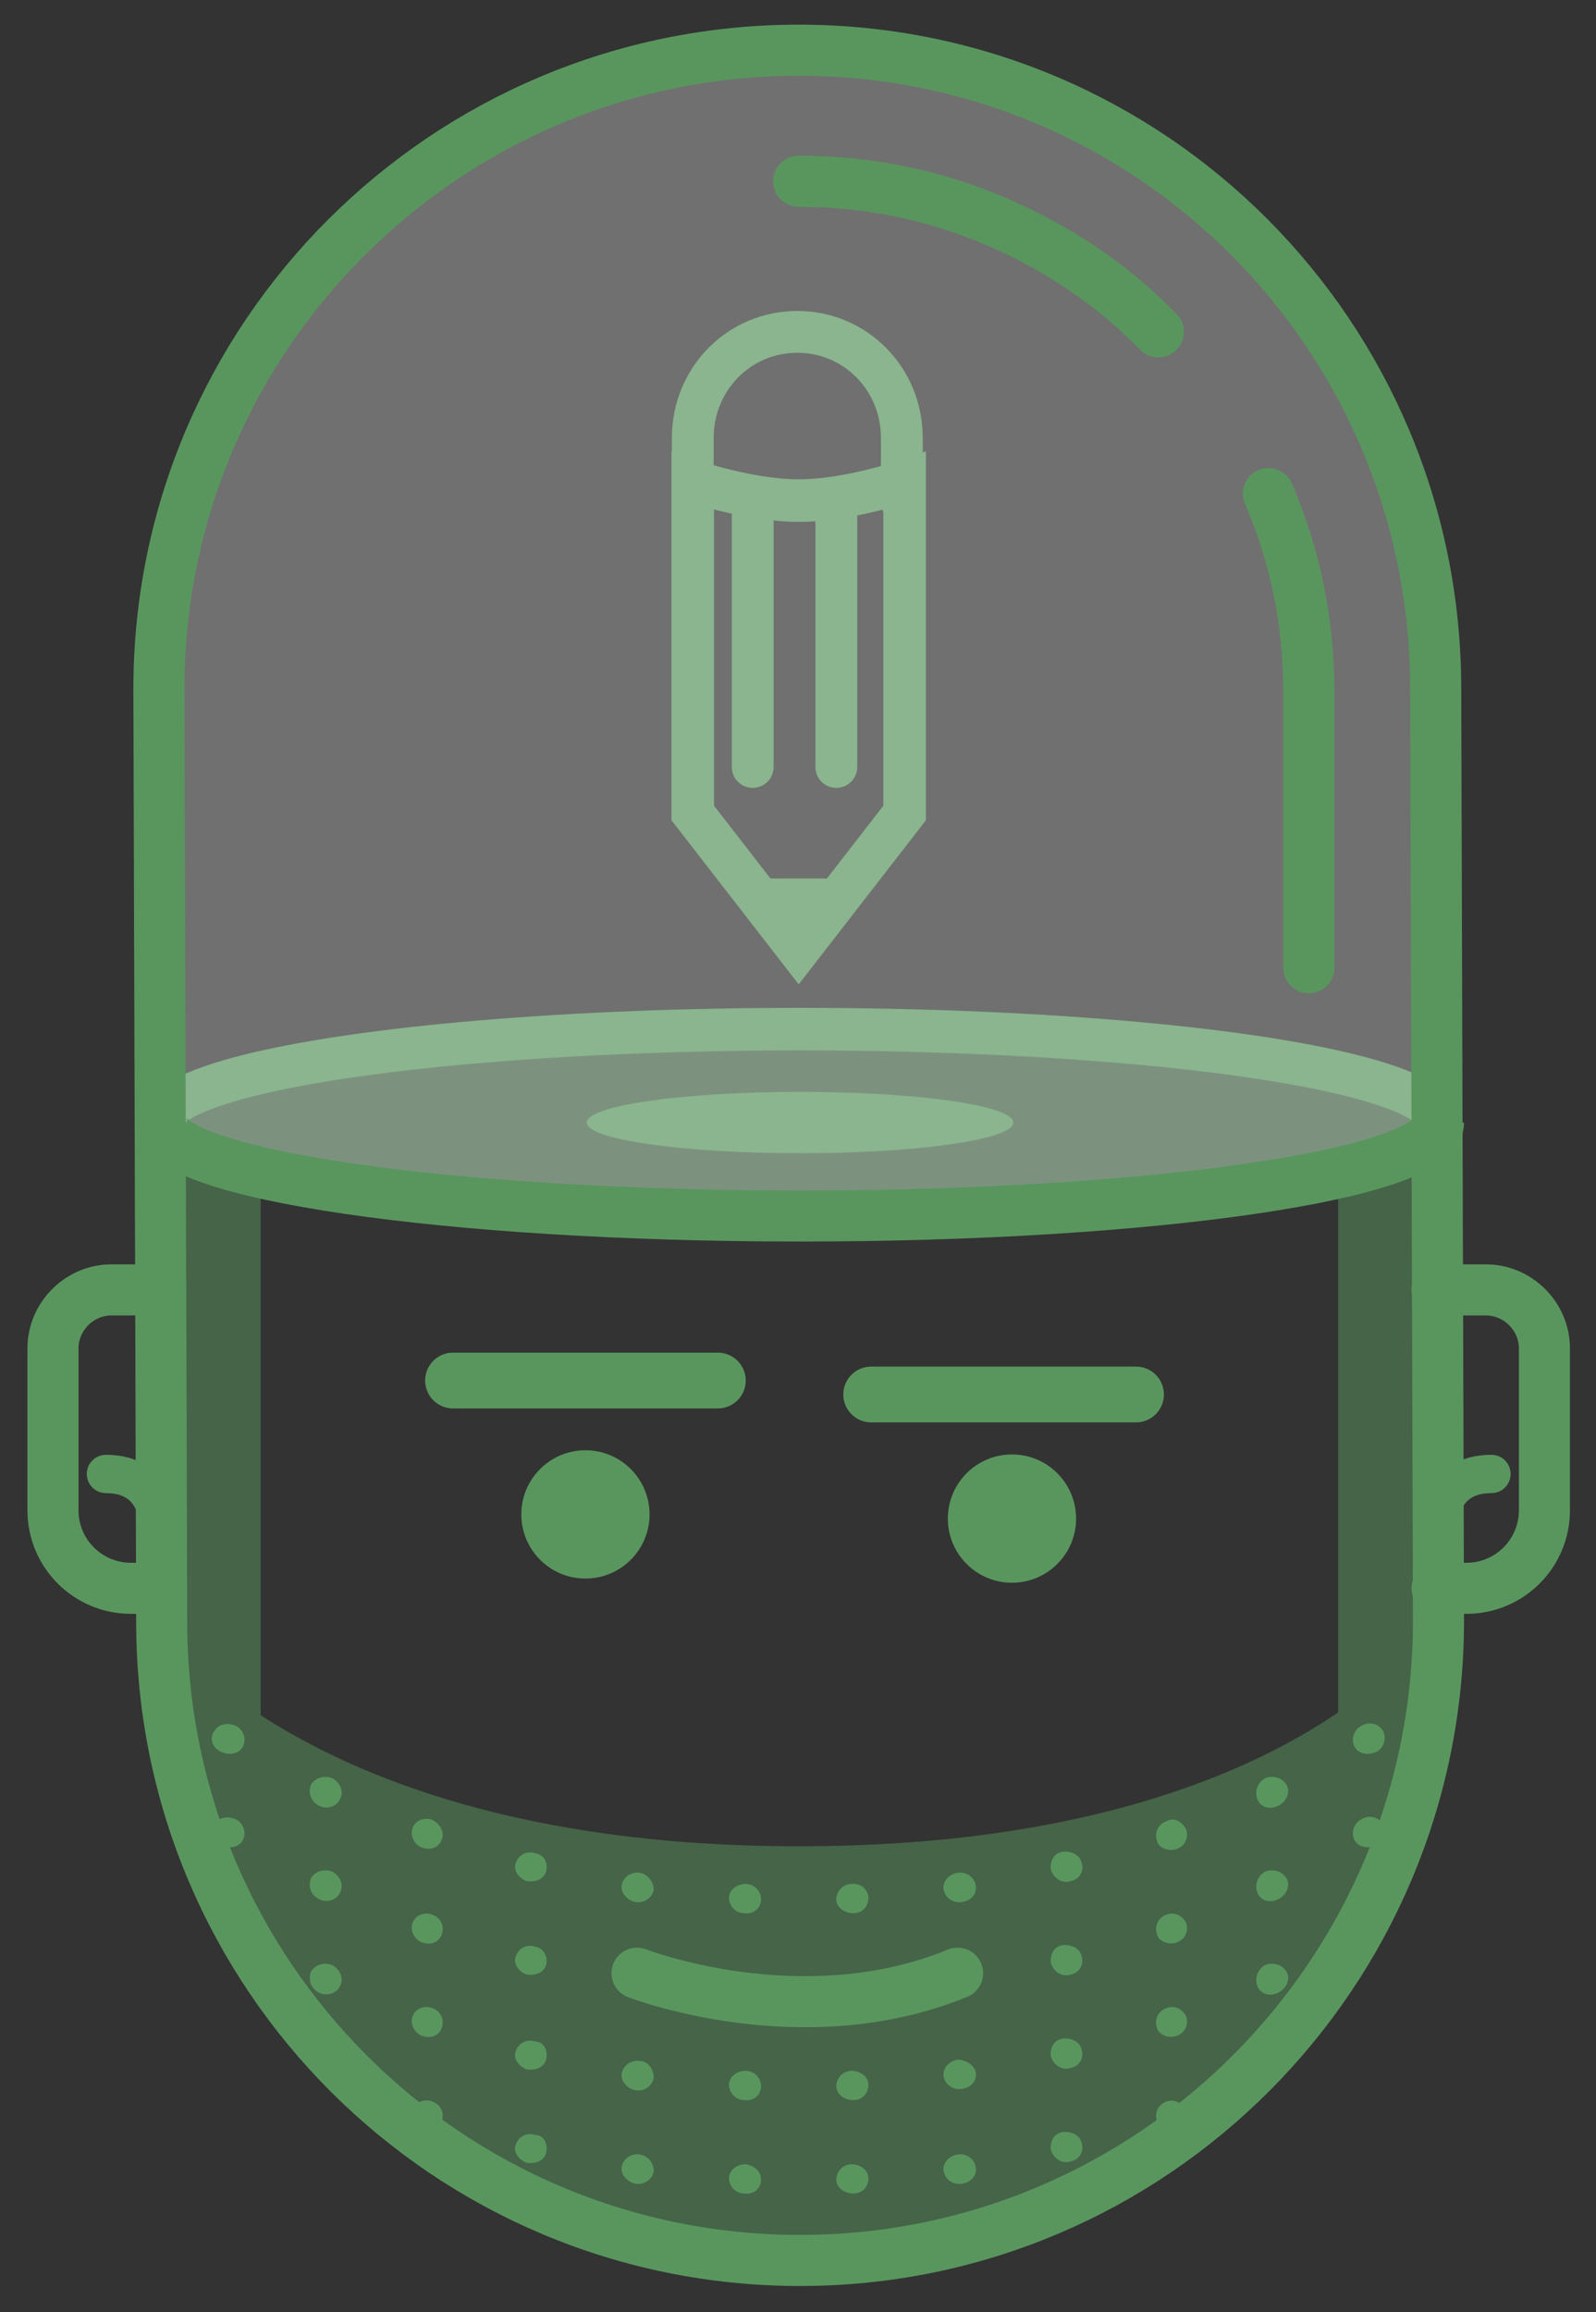 <?xml version="1.0" encoding="utf-8"?>
<!-- Generator: Adobe Illustrator 19.2.1, SVG Export Plug-In . SVG Version: 6.00 Build 0)  -->
<svg version="1.1" id="Layer_1" xmlns="http://www.w3.org/2000/svg" xmlns:xlink="http://www.w3.org/1999/xlink" x="0px" y="0px"
	 viewBox="0 0 114.5 165.8" style="enable-background:new 0 0 114.5 165.8;" xml:space="preserve">
<rect x="0" y="0" width="114.5" height="165.8" fill="#333333" stroke="none"/>
<style type="text/css">
	.st0{fill:#59965E;fill-opacity:0.5;stroke:#59965E;stroke-width:3.053;stroke-miterlimit:10;}
	.st1{fill:#59965E;}
	.st2{fill:none;stroke:#59965E;stroke-width:3.053;stroke-linecap:round;stroke-miterlimit:10;}
	.st3{fill:none;stroke:#59965E;stroke-width:3;stroke-linecap:round;stroke-miterlimit:10;}
	.st4{opacity:0.3;fill:#FFFFFF;}
	.st5{opacity:0.5;fill:#59965E;}
	.st6{fill:none;stroke:#59965E;stroke-width:3.663;stroke-linecap:round;stroke-miterlimit:10;}
	.st7{fill:none;stroke:#59965E;stroke-width:3.663;stroke-miterlimit:10;}
	.st8{fill:none;stroke:#59965E;stroke-width:2.747;stroke-linecap:round;stroke-miterlimit:10;}
	.st9{fill:none;stroke:#59965E;stroke-width:4;stroke-linecap:round;stroke-miterlimit:10;}
</style>
<g>
	<ellipse id="brain_floor_1_" class="st0" cx="57.4" cy="80.5" rx="45.8" ry="6.7"/>
	<ellipse id="pencil_shadow_1_" class="st1" cx="57.4" cy="80.5" rx="15.3" ry="2.2"/>
	<g id="pen_1_">
		<path class="st2" d="M64.9,58.3l-7.6,9.8l-7.6-9.8v-8.5V34.5c0,0,4.1,1.4,7.6,1.4s7.6-1.4,7.6-1.4v15.3V58.3z"/>
		<polygon class="st1" points="53.4,63 61.2,63 57.3,69.1 		"/>
		<path class="st3" d="M64.7,36v-4.6c0-4.2-3.3-7.6-7.5-7.6s-7.5,3.4-7.5,7.6V36"/>
		<line class="st3" x1="54" y1="36" x2="54" y2="55"/>
		<line class="st3" x1="60" y1="36" x2="60" y2="55"/>
	</g>
	<path id="brain_cover_1_" class="st4" d="M103,49.4c0-25.3-20.4-45.8-45.7-45.8S11.4,24.1,11.4,49.4l0.1,31.1
		c0,0,10.5,6.7,45.9,6.7s45.7-6.7,45.7-6.7L103,49.4z"/>
	<path class="st5" d="M102.9,119.4c0.1-1,0.1-2.1,0.1-3.1c0,0,0,0.1-0.1,0.2V82.7L96,84.9v37.9c-6.6,4.5-18.6,9.6-38.7,9.6
		c-19.8,0-31.8-5-38.6-9.4V84.6l-7.2-1.8v33.9c-0.1-0.2-0.2-0.3-0.2-0.3c0,1.4,0.1,2.8,0.2,4.2v2.2l0.3,0.1
		c3.1,22.2,22.3,39.4,45.4,39.4c23.1,0,42.1-17.1,45.3-39.3l0.4-0.1V119.4z"/>
	<g>
		<path class="st1" d="M31.7,152.1c-0.2,0.6-0.8,0.8-1.4,0.6c-0.6-0.2-0.9-0.9-0.7-1.4c0.2-0.6,0.9-0.8,1.4-0.6
			C31.6,150.9,31.9,151.5,31.7,152.1z"/>
		<path class="st1" d="M39.2,154.3c-0.1,0.6-0.7,0.9-1.4,0.8c-0.6-0.2-1-0.8-0.8-1.3c0.2-0.6,0.8-0.9,1.4-0.7
			C39,153.1,39.3,153.7,39.2,154.3z"/>
		<path class="st1" d="M46.9,155.7c-0.1,0.6-0.7,1-1.3,0.9c-0.6-0.1-1.1-0.7-1-1.2c0.1-0.6,0.7-1,1.3-0.9
			C46.5,154.6,46.9,155.1,46.9,155.7z"/>
		<path class="st1" d="M54.6,156.3c0,0.6-0.5,1.1-1.2,1c-0.6,0-1.1-0.5-1.1-1.1c0-0.6,0.6-1,1.2-1C54.1,155.3,54.6,155.7,54.6,156.3
			z"/>
		<path class="st1" d="M62.3,156.2c0,0.6-0.4,1.1-1.1,1.1c-0.6,0-1.2-0.4-1.2-1c0-0.6,0.5-1.1,1.1-1.1
			C61.7,155.2,62.3,155.6,62.3,156.2z"/>
		<path class="st1" d="M70,155.4c0.1,0.6-0.3,1.1-1,1.2c-0.6,0.1-1.2-0.3-1.3-0.9c-0.1-0.6,0.4-1.1,1-1.2
			C69.3,154.4,69.9,154.8,70,155.4z"/>
		<path class="st1" d="M77.6,153.7c0.2,0.6-0.2,1.2-0.8,1.3c-0.6,0.2-1.2-0.2-1.4-0.8c-0.1-0.6,0.2-1.2,0.8-1.3
			C76.8,152.8,77.5,153.1,77.6,153.7z"/>
		<path class="st1" d="M85.1,151.3c0.2,0.6-0.1,1.2-0.7,1.4c-0.6,0.2-1.3-0.1-1.4-0.6c-0.2-0.6,0.1-1.2,0.7-1.4
			C84.2,150.5,84.8,150.8,85.1,151.3z"/>
		<path class="st1" d="M24.4,142.4c-0.2,0.5-0.9,0.8-1.5,0.5c-0.6-0.3-0.8-0.9-0.6-1.5c0.3-0.5,0.9-0.7,1.5-0.5
			C24.4,141.2,24.7,141.9,24.4,142.4z"/>
		<path class="st1" d="M31.7,145.4c-0.2,0.6-0.8,0.8-1.4,0.6c-0.6-0.2-0.9-0.9-0.7-1.4c0.2-0.6,0.9-0.8,1.4-0.6
			C31.6,144.2,31.9,144.8,31.7,145.4z"/>
		<path class="st1" d="M39.2,147.6c-0.1,0.6-0.7,0.9-1.4,0.8c-0.6-0.2-1-0.8-0.8-1.3c0.2-0.6,0.8-0.9,1.4-0.7
			C39,146.4,39.3,147,39.2,147.6z"/>
		<path class="st1" d="M46.9,149c-0.1,0.6-0.7,1-1.3,0.9c-0.6-0.1-1.1-0.7-1-1.2c0.1-0.6,0.7-1,1.3-0.9
			C46.5,147.8,46.9,148.4,46.9,149z"/>
		<path class="st1" d="M54.6,149.6c0,0.6-0.5,1.1-1.2,1c-0.6,0-1.1-0.5-1.1-1.1c0-0.6,0.6-1,1.2-1C54.1,148.5,54.6,149,54.6,149.6z"
			/>
		<path class="st1" d="M62.3,149.5c0,0.6-0.4,1.1-1.1,1.1c-0.6,0-1.2-0.4-1.2-1c0-0.6,0.5-1.1,1.1-1.1
			C61.7,148.5,62.3,148.9,62.3,149.5z"/>
		<path class="st1" d="M70,148.6c0.1,0.6-0.3,1.1-1,1.2c-0.6,0.1-1.2-0.3-1.3-0.9c-0.1-0.6,0.4-1.1,1-1.2
			C69.3,147.7,69.9,148.1,70,148.6z"/>
		<path class="st1" d="M77.6,147c0.2,0.6-0.2,1.2-0.8,1.3c-0.6,0.2-1.2-0.2-1.4-0.8c-0.1-0.6,0.2-1.2,0.8-1.3
			C76.8,146.1,77.5,146.4,77.6,147z"/>
		<path class="st1" d="M85.1,144.6c0.2,0.6-0.1,1.2-0.7,1.4c-0.6,0.2-1.3-0.1-1.4-0.6c-0.2-0.6,0.1-1.2,0.7-1.4
			C84.2,143.8,84.8,144,85.1,144.6z"/>
		<path class="st1" d="M92.3,141.4c0.3,0.5,0,1.2-0.6,1.5c-0.6,0.3-1.3,0.1-1.5-0.5c-0.2-0.5,0-1.2,0.6-1.5
			C91.4,140.7,92,140.9,92.3,141.4z"/>
		<path class="st1" d="M17.4,132c-0.3,0.5-1,0.6-1.6,0.3c-0.6-0.3-0.8-1-0.4-1.5c0.3-0.5,1-0.6,1.6-0.3
			C17.5,130.8,17.7,131.5,17.4,132z"/>
		<path class="st1" d="M24.4,135.7c-0.2,0.5-0.9,0.8-1.5,0.5c-0.6-0.3-0.8-0.9-0.6-1.5c0.3-0.5,0.9-0.7,1.5-0.5
			C24.4,134.5,24.7,135.2,24.4,135.7z"/>
		<path class="st1" d="M31.7,138.7c-0.2,0.6-0.8,0.8-1.4,0.6c-0.6-0.2-0.9-0.9-0.7-1.4c0.2-0.6,0.9-0.8,1.4-0.6
			C31.6,137.5,31.9,138.1,31.7,138.7z"/>
		<path class="st1" d="M39.2,140.8c-0.1,0.6-0.7,0.9-1.4,0.8c-0.6-0.2-1-0.8-0.8-1.3c0.2-0.6,0.8-0.9,1.4-0.7
			C39,139.7,39.3,140.3,39.2,140.8z"/>
		<path class="st1" d="M77.6,140.3c0.2,0.6-0.2,1.2-0.8,1.3c-0.6,0.2-1.2-0.2-1.4-0.8c-0.1-0.6,0.2-1.2,0.8-1.3
			C76.8,139.4,77.5,139.7,77.6,140.3z"/>
		<path class="st1" d="M85.1,137.9c0.2,0.6-0.1,1.2-0.7,1.4c-0.6,0.2-1.3-0.1-1.4-0.6c-0.2-0.6,0.1-1.2,0.7-1.4
			C84.2,137.1,84.8,137.3,85.1,137.9z"/>
		<path class="st1" d="M92.3,134.7c0.3,0.5,0,1.2-0.6,1.5c-0.6,0.3-1.3,0.1-1.5-0.5c-0.2-0.5,0-1.2,0.6-1.5
			C91.4,134,92,134.2,92.3,134.7z"/>
		<path class="st1" d="M99.2,130.8c0.3,0.5,0.1,1.2-0.4,1.5c-0.6,0.3-1.3,0.2-1.6-0.3c-0.3-0.5-0.1-1.2,0.4-1.5
			C98.2,130.1,98.9,130.3,99.2,130.8z"/>
		<path class="st1" d="M17.4,125.3c-0.3,0.5-1,0.6-1.6,0.3c-0.6-0.3-0.8-1-0.4-1.5c0.3-0.5,1-0.6,1.6-0.3
			C17.5,124.1,17.7,124.8,17.4,125.3z"/>
		<path class="st1" d="M24.4,129c-0.2,0.5-0.9,0.8-1.5,0.5c-0.6-0.3-0.8-0.9-0.6-1.5c0.3-0.5,0.9-0.7,1.5-0.5
			C24.4,127.8,24.7,128.5,24.4,129z"/>
		<path class="st1" d="M31.7,131.9c-0.2,0.6-0.8,0.8-1.4,0.6c-0.6-0.2-0.9-0.9-0.7-1.4c0.2-0.6,0.9-0.8,1.4-0.6
			C31.6,130.8,31.9,131.4,31.7,131.9z"/>
		<path class="st1" d="M39.2,134.1c-0.1,0.6-0.7,0.9-1.4,0.8c-0.6-0.2-1-0.8-0.8-1.3c0.2-0.6,0.8-0.9,1.4-0.7
			C39,133,39.3,133.5,39.2,134.1z"/>
		<path class="st1" d="M46.9,135.5c-0.1,0.6-0.7,1-1.3,0.9c-0.6-0.1-1.1-0.7-1-1.2c0.1-0.6,0.7-1,1.3-0.9
			C46.5,134.4,46.9,135,46.9,135.5z"/>
		<path class="st1" d="M54.6,136.2c0,0.6-0.5,1.1-1.2,1c-0.6,0-1.1-0.5-1.1-1.1c0-0.6,0.6-1,1.2-1C54.1,135.1,54.6,135.6,54.6,136.2
			z"/>
		<path class="st1" d="M62.3,136.1c0,0.6-0.4,1.1-1.1,1.1c-0.6,0-1.2-0.4-1.2-1c0-0.6,0.5-1.1,1.1-1.1
			C61.7,135,62.3,135.5,62.3,136.1z"/>
		<path class="st1" d="M70,135.2c0.1,0.6-0.3,1.1-1,1.2c-0.6,0.1-1.2-0.3-1.3-0.9c-0.1-0.6,0.4-1.1,1-1.2
			C69.3,134.2,69.9,134.6,70,135.2z"/>
		<path class="st1" d="M77.6,133.6c0.2,0.6-0.2,1.2-0.8,1.3c-0.6,0.2-1.2-0.2-1.4-0.8c-0.1-0.6,0.2-1.2,0.8-1.3
			C76.8,132.7,77.5,133,77.6,133.6z"/>
		<path class="st1" d="M85.1,131.2c0.2,0.6-0.1,1.2-0.7,1.4c-0.6,0.2-1.3-0.1-1.4-0.6c-0.2-0.6,0.1-1.2,0.7-1.4
			C84.2,130.3,84.8,130.6,85.1,131.2z"/>
		<path class="st1" d="M92.3,128c0.3,0.5,0,1.2-0.6,1.5c-0.6,0.3-1.3,0.1-1.5-0.5c-0.2-0.5,0-1.2,0.6-1.5
			C91.4,127.3,92,127.5,92.3,128z"/>
		<path class="st1" d="M99.2,124.1c0.3,0.5,0.1,1.2-0.4,1.5c-0.6,0.3-1.3,0.2-1.6-0.3c-0.3-0.5-0.1-1.2,0.4-1.5
			C98.2,123.4,98.9,123.6,99.2,124.1z"/>
	</g>
	<g id="brain_glare_1_">
		<path class="st6" d="M91,35.4c1.9,4.4,2.9,9.2,2.9,14.2l0,9.9l0,9.9"/>
		<path class="st6" d="M57.3,13c5,0,9.8,1,14.2,2.9c4.4,1.9,8.3,4.5,11.6,7.9"/>
	</g>
	<path id="brain_floor_border_1_" class="st7" d="M103.2,80.5c0,3.7-20.5,6.7-45.8,6.7s-45.8-3-45.8-6.7"/>
	<g id="ears_1_">
		<path class="st6" d="M103.1,92.5h3.5c2.3,0,4.2,1.9,4.2,4.2v11.6c0,3.1-2.5,5.6-5.6,5.6h-2.1"/>
		<path class="st6" d="M11.4,92.5H8c-2.3,0-4.2,1.9-4.2,4.2v11.6c0,3.1,2.5,5.6,5.6,5.6h2.1"/>
		<path class="st8" d="M103.2,109.5c0,0-0.1-3.8,3.8-3.8"/>
		<path class="st8" d="M11.4,109.5c0,0,0.1-3.8-3.8-3.8"/>
	</g>
	<path id="head_shape_border_1_" class="st7" d="M103.2,116.2L103,49.4c0-25.3-20.4-45.8-45.7-45.8S11.4,24.1,11.4,49.4l0.2,66.9
		c0,25.3,20.5,45.8,45.8,45.8S103.2,141.5,103.2,116.2z"/>
	<g id="eyes_3_">
		<g>
			<circle class="st1" cx="42" cy="108.6" r="4.6"/>
			<circle class="st1" cx="72.6" cy="108.9" r="4.6"/>
		</g>
	</g>
	<path id="lips_2_" class="st6" d="M45.7,141.5c0,0,11.8,4.6,23,0"/>
	<g id="eyebrow_1_">
		<line class="st9" x1="32.5" y1="99" x2="51.5" y2="99"/>
		<line class="st9" x1="62.5" y1="100" x2="81.5" y2="100"/>
	</g>
</g>
</svg>
